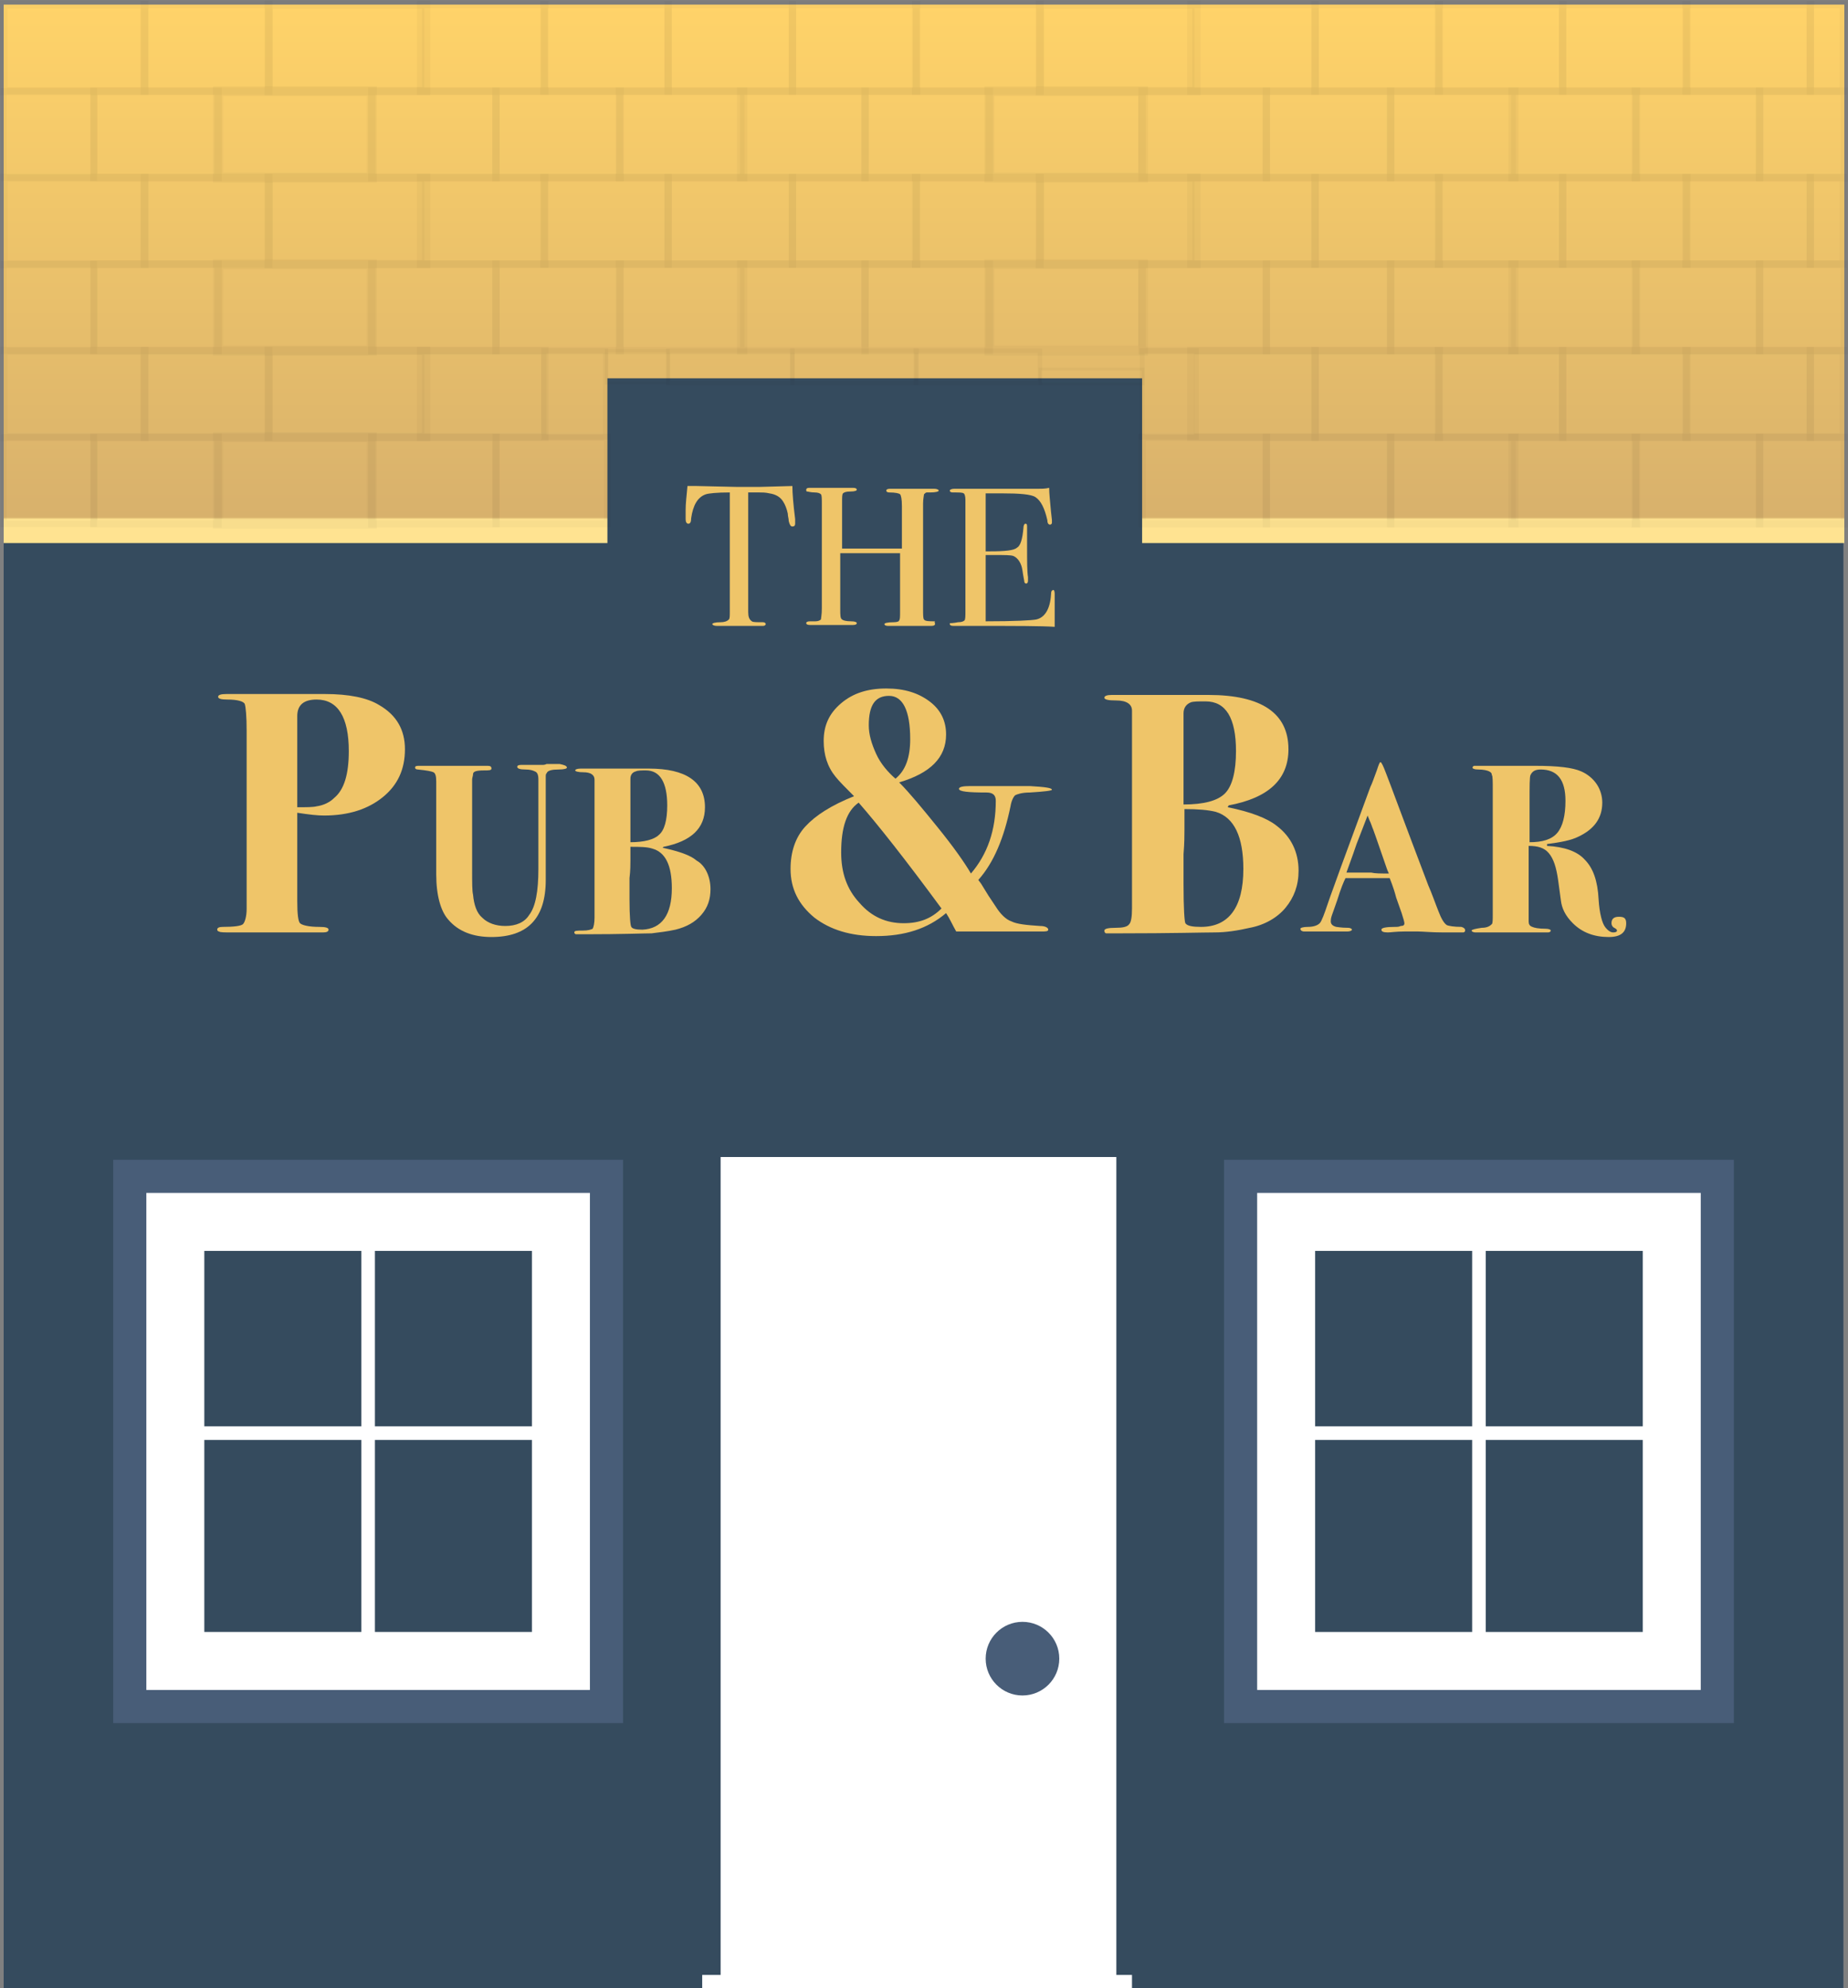 <?xml version="1.0" encoding="utf-8"?>
<!-- Generator: Adobe Illustrator 18.1.1, SVG Export Plug-In . SVG Version: 6.00 Build 0)  -->
<!DOCTYPE svg PUBLIC "-//W3C//DTD SVG 1.1//EN" "http://www.w3.org/Graphics/SVG/1.1/DTD/svg11.dtd">
<svg version="1.1" id="Layer_1" xmlns="http://www.w3.org/2000/svg" xmlns:xlink="http://www.w3.org/1999/xlink" x="0px" y="0px"
	 viewBox="0 0 200.8 216" enable-background="new 0 0 200.8 216" xml:space="preserve">
<rect x="0" y="0" width="200.8" height="216" fill="#808080" stroke="none"/>
<g>
	<rect x="0.4" y="17.7" fill="#354B5E" width="199.9" height="198.3"/>
	<g>
		<g>
			<polygon fill="#FFFFFF" points="78.3,215.8 78.3,125.7 121.3,125.7 121.3,215.7 			"/>
		</g>
		<circle fill="#485D78" cx="111.1" cy="180.2" r="4"/>
	</g>
	<g>
		<g>
			<path fill="#FFFFFF" d="M57.8,135.9v41.4H22.2v-41.4H57.8 M65.9,127.8H14.1v57.6h51.8V127.8L65.9,127.8z"/>
		</g>
		
			<rect x="14.1" y="127.8" fill="none" stroke="#485D78" stroke-width="3.6" stroke-miterlimit="10" width="51.8" height="57.6"/>
		<line fill="none" stroke="#FFFFFF" stroke-width="1.478" stroke-miterlimit="10" x1="40" y1="180.2" x2="40" y2="132.9"/>
		<line fill="none" stroke="#FFFFFF" stroke-width="1.478" stroke-miterlimit="10" x1="18.7" y1="155.7" x2="61.2" y2="155.7"/>
	</g>
	<g>
		<g>
			<path fill="#FFFFFF" d="M178.5,135.9v41.4h-35.6v-41.4H178.5 M186.6,127.8h-51.8v57.6h51.8V127.8L186.6,127.8z"/>
		</g>
		
			<rect x="134.8" y="127.8" fill="none" stroke="#485D78" stroke-width="3.6" stroke-miterlimit="10" width="51.8" height="57.6"/>
		<line fill="none" stroke="#FFFFFF" stroke-width="1.478" stroke-miterlimit="10" x1="160.7" y1="180.2" x2="160.7" y2="132.9"/>
		<line fill="none" stroke="#FFFFFF" stroke-width="1.478" stroke-miterlimit="10" x1="139.4" y1="155.7" x2="181.9" y2="155.7"/>
	</g>
	<g>
		<linearGradient id="SVGID_1_" gradientUnits="userSpaceOnUse" x1="100.389" y1="59.041" x2="100.389" y2="0.453">
			<stop  offset="4.454688e-02" style="stop-color:#FFE391"/>
			<stop  offset="4.848437e-02" style="stop-color:#D8B16C"/>
			<stop  offset="1" style="stop-color:#FFD369"/>
		</linearGradient>
		<polygon fill="url(#SVGID_1_)" points="0.4,59 66,59 66,41.1 124.1,41.1 124.1,59 200.4,59 200.4,0.5 0.4,0.5 		"/>
		<g>
			
				<rect x="124.1" y="47.5" opacity="3.000000e-02" fill="none" stroke="#000000" stroke-width="0.803" stroke-miterlimit="10" width="13.5" height="9.4"/>
			
				<rect x="151.1" y="47.5" opacity="3.000000e-02" fill="none" stroke="#000000" stroke-width="0.803" stroke-miterlimit="10" width="13.5" height="9.4"/>
			
				<rect x="177.7" y="47.5" opacity="3.000000e-02" fill="none" stroke="#000000" stroke-width="0.803" stroke-miterlimit="10" width="13.5" height="9.4"/>
			
				<rect x="129.4" y="38.1" opacity="3.000000e-02" fill="none" stroke="#000000" stroke-width="0.803" stroke-miterlimit="10" width="13.5" height="9.4"/>
			
				<rect x="124.1" y="38.1" opacity="3.000000e-02" fill="none" stroke="#000000" stroke-width="0.531" stroke-miterlimit="10" width="5.9" height="9.4"/>
			
				<rect x="137.6" y="47.5" opacity="3.000000e-02" fill="none" stroke="#000000" stroke-width="0.803" stroke-miterlimit="10" width="13.5" height="9.4"/>
			
				<rect x="164.3" y="47.5" opacity="3.000000e-02" fill="none" stroke="#000000" stroke-width="0.803" stroke-miterlimit="10" width="13.5" height="9.4"/>
			
				<rect x="191.2" y="47.5" opacity="3.000000e-02" fill="none" stroke="#000000" stroke-width="0.803" stroke-miterlimit="10" width="9.2" height="9.4"/>
			
				<rect x="142.9" y="38.1" opacity="3.000000e-02" fill="none" stroke="#000000" stroke-width="0.803" stroke-miterlimit="10" width="13.5" height="9.4"/>
			
				<rect x="169.8" y="38.1" opacity="3.000000e-02" fill="none" stroke="#000000" stroke-width="0.803" stroke-miterlimit="10" width="13.5" height="9.4"/>
			
				<rect x="156.3" y="38.1" opacity="3.000000e-02" fill="none" stroke="#000000" stroke-width="0.803" stroke-miterlimit="10" width="13.5" height="9.4"/>
			
				<rect x="183.2" y="38.1" opacity="3.000000e-02" fill="none" stroke="#000000" stroke-width="0.803" stroke-miterlimit="10" width="13.5" height="9.4"/>
			
				<rect x="196.7" y="38.1" opacity="3.000000e-02" fill="none" stroke="#000000" stroke-width="0.803" stroke-miterlimit="10" width="3.6" height="9.4"/>
			
				<rect x="124.1" y="28.7" opacity="3.000000e-02" fill="none" stroke="#000000" stroke-width="0.803" stroke-miterlimit="10" width="13.5" height="9.4"/>
			
				<rect x="151.1" y="28.7" opacity="3.000000e-02" fill="none" stroke="#000000" stroke-width="0.803" stroke-miterlimit="10" width="13.5" height="9.4"/>
			
				<rect x="177.7" y="28.7" opacity="3.000000e-02" fill="none" stroke="#000000" stroke-width="0.803" stroke-miterlimit="10" width="13.5" height="9.4"/>
			
				<rect x="129.4" y="19.3" opacity="3.000000e-02" fill="none" stroke="#000000" stroke-width="0.803" stroke-miterlimit="10" width="13.5" height="9.4"/>
			
				<rect x="113" y="19.3" opacity="3.000000e-02" fill="none" stroke="#000000" stroke-width="0.904" stroke-miterlimit="10" width="17" height="9.4"/>
			
				<rect x="137.6" y="28.7" opacity="3.000000e-02" fill="none" stroke="#000000" stroke-width="0.803" stroke-miterlimit="10" width="13.5" height="9.4"/>
			
				<rect x="164.3" y="28.7" opacity="3.000000e-02" fill="none" stroke="#000000" stroke-width="0.803" stroke-miterlimit="10" width="13.5" height="9.4"/>
			
				<rect x="191.2" y="28.7" opacity="3.000000e-02" fill="none" stroke="#000000" stroke-width="0.803" stroke-miterlimit="10" width="9.2" height="9.4"/>
			
				<rect x="142.9" y="19.3" opacity="3.000000e-02" fill="none" stroke="#000000" stroke-width="0.803" stroke-miterlimit="10" width="13.5" height="9.4"/>
			
				<rect x="169.8" y="19.3" opacity="3.000000e-02" fill="none" stroke="#000000" stroke-width="0.803" stroke-miterlimit="10" width="13.5" height="9.4"/>
			
				<rect x="156.3" y="19.3" opacity="3.000000e-02" fill="none" stroke="#000000" stroke-width="0.803" stroke-miterlimit="10" width="13.5" height="9.4"/>
			
				<rect x="183.2" y="19.3" opacity="3.000000e-02" fill="none" stroke="#000000" stroke-width="0.803" stroke-miterlimit="10" width="13.5" height="9.4"/>
			
				<rect x="196.7" y="19.3" opacity="3.000000e-02" fill="none" stroke="#000000" stroke-width="0.803" stroke-miterlimit="10" width="3.6" height="9.4"/>
			
				<rect x="124.1" y="9.9" opacity="3.000000e-02" fill="none" stroke="#000000" stroke-width="0.803" stroke-miterlimit="10" width="13.5" height="9.4"/>
			
				<rect x="151.1" y="9.9" opacity="3.000000e-02" fill="none" stroke="#000000" stroke-width="0.803" stroke-miterlimit="10" width="13.5" height="9.4"/>
			
				<rect x="177.7" y="9.9" opacity="3.000000e-02" fill="none" stroke="#000000" stroke-width="0.803" stroke-miterlimit="10" width="13.5" height="9.4"/>
			
				<rect x="129.4" y="0.5" opacity="3.000000e-02" fill="none" stroke="#000000" stroke-width="0.803" stroke-miterlimit="10" width="13.5" height="9.4"/>
			
				<rect x="113" y="0.5" opacity="3.000000e-02" fill="none" stroke="#000000" stroke-width="0.904" stroke-miterlimit="10" width="17" height="9.4"/>
			
				<rect x="137.6" y="9.9" opacity="3.000000e-02" fill="none" stroke="#000000" stroke-width="0.803" stroke-miterlimit="10" width="13.5" height="9.4"/>
			
				<rect x="164.3" y="9.9" opacity="3.000000e-02" fill="none" stroke="#000000" stroke-width="0.803" stroke-miterlimit="10" width="13.5" height="9.4"/>
			
				<rect x="191.2" y="9.9" opacity="3.000000e-02" fill="none" stroke="#000000" stroke-width="0.803" stroke-miterlimit="10" width="9.2" height="9.4"/>
			
				<rect x="142.9" y="0.5" opacity="3.000000e-02" fill="none" stroke="#000000" stroke-width="0.803" stroke-miterlimit="10" width="13.5" height="9.4"/>
			
				<rect x="169.8" y="0.5" opacity="3.000000e-02" fill="none" stroke="#000000" stroke-width="0.803" stroke-miterlimit="10" width="13.5" height="9.4"/>
			
				<rect x="156.3" y="0.5" opacity="3.000000e-02" fill="none" stroke="#000000" stroke-width="0.803" stroke-miterlimit="10" width="13.5" height="9.4"/>
			
				<rect x="183.2" y="0.5" opacity="3.000000e-02" fill="none" stroke="#000000" stroke-width="0.803" stroke-miterlimit="10" width="13.5" height="9.4"/>
			
				<rect x="196.7" y="0.5" opacity="3.000000e-02" fill="none" stroke="#000000" stroke-width="0.803" stroke-miterlimit="10" width="3.6" height="9.4"/>
			
				<rect x="40.4" y="47.5" opacity="3.000000e-02" fill="none" stroke="#000000" stroke-width="0.803" stroke-miterlimit="10" width="13.5" height="9.4"/>
			
				<rect x="45.7" y="38.1" opacity="3.000000e-02" fill="none" stroke="#000000" stroke-width="0.803" stroke-miterlimit="10" width="13.5" height="9.4"/>
			
				<rect x="29.2" y="38.1" opacity="3.000000e-02" fill="none" stroke="#000000" stroke-width="0.905" stroke-miterlimit="10" width="17.1" height="9.4"/>
			
				<rect x="53.9" y="47.5" opacity="3.000000e-02" fill="none" stroke="#000000" stroke-width="0.761" stroke-miterlimit="10" width="12.1" height="9.4"/>
			
				<rect x="59.1" y="38.1" opacity="3.000000e-02" fill="none" stroke="#000000" stroke-width="0.568" stroke-miterlimit="10" width="6.7" height="9.4"/>
			
				<rect x="86.1" y="38.1" opacity="3.000000e-02" fill="none" stroke="#000000" stroke-width="0.488" stroke-miterlimit="10" width="13.5" height="3.5"/>
			
				<rect x="72.6" y="38.1" opacity="3.000000e-02" fill="none" stroke="#000000" stroke-width="0.488" stroke-miterlimit="10" width="13.5" height="3.5"/>
			
				<rect x="65.9" y="38.1" opacity="3.000000e-02" fill="none" stroke="#000000" stroke-width="0.345" stroke-miterlimit="10" width="6.7" height="3.5"/>
			
				<rect x="99.5" y="38.1" opacity="3.000000e-02" fill="none" stroke="#000000" stroke-width="0.488" stroke-miterlimit="10" width="13.5" height="3.5"/>
			
				<rect x="113" y="40.1" opacity="3.000000e-02" fill="none" stroke="#000000" stroke-width="0.306" stroke-miterlimit="10" width="11.2" height="1.6"/>
			
				<rect x="40.4" y="28.7" opacity="3.000000e-02" fill="none" stroke="#000000" stroke-width="0.803" stroke-miterlimit="10" width="13.5" height="9.4"/>
			
				<rect x="67.3" y="28.7" opacity="3.000000e-02" fill="none" stroke="#000000" stroke-width="0.803" stroke-miterlimit="10" width="13.5" height="9.4"/>
			
				<rect x="94" y="28.7" opacity="3.000000e-02" fill="none" stroke="#000000" stroke-width="0.803" stroke-miterlimit="10" width="13.5" height="9.4"/>
			
				<rect x="45.7" y="19.3" opacity="3.000000e-02" fill="none" stroke="#000000" stroke-width="0.803" stroke-miterlimit="10" width="13.5" height="9.4"/>
			
				<rect x="29.2" y="19.3" opacity="3.000000e-02" fill="none" stroke="#000000" stroke-width="0.905" stroke-miterlimit="10" width="17.1" height="9.4"/>
			
				<rect x="53.9" y="28.7" opacity="3.000000e-02" fill="none" stroke="#000000" stroke-width="0.803" stroke-miterlimit="10" width="13.5" height="9.4"/>
			
				<rect x="80.5" y="28.7" opacity="3.000000e-02" fill="none" stroke="#000000" stroke-width="0.803" stroke-miterlimit="10" width="13.5" height="9.4"/>
			
				<rect x="107.5" y="28.7" opacity="3.000000e-02" fill="none" stroke="#000000" stroke-width="1.083" stroke-miterlimit="10" width="16.7" height="9.4"/>
			
				<rect x="59.1" y="19.3" opacity="3.000000e-02" fill="none" stroke="#000000" stroke-width="0.803" stroke-miterlimit="10" width="13.5" height="9.4"/>
			
				<rect x="86.1" y="19.3" opacity="3.000000e-02" fill="none" stroke="#000000" stroke-width="0.803" stroke-miterlimit="10" width="13.5" height="9.4"/>
			
				<rect x="72.6" y="19.3" opacity="3.000000e-02" fill="none" stroke="#000000" stroke-width="0.803" stroke-miterlimit="10" width="13.5" height="9.4"/>
			
				<rect x="99.5" y="19.3" opacity="3.000000e-02" fill="none" stroke="#000000" stroke-width="0.803" stroke-miterlimit="10" width="13.5" height="9.4"/>
			
				<rect x="40.4" y="9.9" opacity="3.000000e-02" fill="none" stroke="#000000" stroke-width="0.803" stroke-miterlimit="10" width="13.5" height="9.4"/>
			
				<rect x="67.3" y="9.9" opacity="3.000000e-02" fill="none" stroke="#000000" stroke-width="0.803" stroke-miterlimit="10" width="13.5" height="9.4"/>
			
				<rect x="94" y="9.9" opacity="3.000000e-02" fill="none" stroke="#000000" stroke-width="0.803" stroke-miterlimit="10" width="13.5" height="9.4"/>
			
				<rect x="45.7" y="0.5" opacity="3.000000e-02" fill="none" stroke="#000000" stroke-width="0.803" stroke-miterlimit="10" width="13.5" height="9.4"/>
			
				<rect x="29.2" y="0.5" opacity="3.000000e-02" fill="none" stroke="#000000" stroke-width="0.905" stroke-miterlimit="10" width="17.1" height="9.4"/>
			
				<rect x="53.9" y="9.9" opacity="3.000000e-02" fill="none" stroke="#000000" stroke-width="0.803" stroke-miterlimit="10" width="13.5" height="9.4"/>
			
				<rect x="80.5" y="9.9" opacity="3.000000e-02" fill="none" stroke="#000000" stroke-width="0.803" stroke-miterlimit="10" width="13.5" height="9.4"/>
			
				<rect x="107.5" y="9.9" opacity="3.000000e-02" fill="none" stroke="#000000" stroke-width="1.083" stroke-miterlimit="10" width="16.7" height="9.4"/>
			
				<rect x="59.1" y="0.5" opacity="3.000000e-02" fill="none" stroke="#000000" stroke-width="0.803" stroke-miterlimit="10" width="13.5" height="9.4"/>
			
				<rect x="86.1" y="0.5" opacity="3.000000e-02" fill="none" stroke="#000000" stroke-width="0.803" stroke-miterlimit="10" width="13.5" height="9.4"/>
			
				<rect x="72.6" y="0.5" opacity="3.000000e-02" fill="none" stroke="#000000" stroke-width="0.803" stroke-miterlimit="10" width="13.5" height="9.4"/>
			
				<rect x="99.5" y="0.5" opacity="3.000000e-02" fill="none" stroke="#000000" stroke-width="0.803" stroke-miterlimit="10" width="13.5" height="9.4"/>
			
				<rect x="10.2" y="47.5" opacity="3.000000e-02" fill="none" stroke="#000000" stroke-width="0.803" stroke-miterlimit="10" width="13.5" height="9.4"/>
			
				<rect x="0.4" y="47.5" opacity="3.000000e-02" fill="none" stroke="#000000" stroke-width="0.685" stroke-miterlimit="10" width="9.8" height="9.4"/>
			
				<rect x="23.7" y="47.5" opacity="3.000000e-02" fill="none" stroke="#000000" stroke-width="1.085" stroke-miterlimit="10" width="16.7" height="9.4"/>
			
				<rect x="0.4" y="38.1" opacity="3.000000e-02" fill="none" stroke="#000000" stroke-width="0.856" stroke-miterlimit="10" width="15.3" height="9.4"/>
			
				<rect x="15.7" y="38.1" opacity="3.000000e-02" fill="none" stroke="#000000" stroke-width="0.803" stroke-miterlimit="10" width="13.5" height="9.4"/>
			
				<rect x="10.2" y="28.7" opacity="3.000000e-02" fill="none" stroke="#000000" stroke-width="0.803" stroke-miterlimit="10" width="13.5" height="9.4"/>
			
				<rect x="0.4" y="28.7" opacity="3.000000e-02" fill="none" stroke="#000000" stroke-width="0.685" stroke-miterlimit="10" width="9.8" height="9.4"/>
			
				<rect x="23.7" y="28.7" opacity="3.000000e-02" fill="none" stroke="#000000" stroke-width="1.085" stroke-miterlimit="10" width="16.7" height="9.4"/>
			
				<rect x="0.4" y="19.3" opacity="3.000000e-02" fill="none" stroke="#000000" stroke-width="0.856" stroke-miterlimit="10" width="15.3" height="9.4"/>
			
				<rect x="15.7" y="19.3" opacity="3.000000e-02" fill="none" stroke="#000000" stroke-width="0.803" stroke-miterlimit="10" width="13.5" height="9.4"/>
			
				<rect x="10.2" y="9.9" opacity="3.000000e-02" fill="none" stroke="#000000" stroke-width="0.803" stroke-miterlimit="10" width="13.5" height="9.4"/>
			
				<rect x="0.4" y="9.9" opacity="3.000000e-02" fill="none" stroke="#000000" stroke-width="0.685" stroke-miterlimit="10" width="9.8" height="9.4"/>
			
				<rect x="23.7" y="9.9" opacity="3.000000e-02" fill="none" stroke="#000000" stroke-width="1.085" stroke-miterlimit="10" width="16.7" height="9.4"/>
			
				<rect x="0.4" y="0.5" opacity="3.000000e-02" fill="none" stroke="#000000" stroke-width="0.856" stroke-miterlimit="10" width="15.3" height="9.4"/>
			
				<rect x="15.7" y="0.5" opacity="3.000000e-02" fill="none" stroke="#000000" stroke-width="0.803" stroke-miterlimit="10" width="13.5" height="9.4"/>
		</g>
	</g>
	<g>
		<g>
			<path fill="#EFC569" d="M44,81.4c0,2.2-0.8,3.9-2.4,5.2c-1.6,1.3-3.7,2-6.4,2c-0.7,0-1.6-0.1-2.9-0.3v9.6c0,1.4,0.1,2.2,0.3,2.4
				s0.9,0.4,2.1,0.4c0.7,0,1,0.1,1,0.3c0,0.2-0.2,0.3-0.6,0.3h-0.6c-0.1,0-0.7,0-1.7,0c-1,0-2.1,0-3.2,0h-4.4c-0.8,0-1.3,0-1.4-0.1
				c-0.1,0-0.2-0.1-0.2-0.2c0-0.2,0.2-0.3,0.6-0.3c1.2,0,2-0.1,2.2-0.3s0.4-0.8,0.4-1.7V79.4c0-1.6-0.1-2.6-0.2-2.9
				c-0.1-0.3-0.8-0.5-1.9-0.5c-0.7,0-1-0.1-1-0.3c0-0.2,0.3-0.3,0.9-0.3l10.7,0c2.6,0,4.6,0.4,5.9,1.2C43.1,77.7,44,79.3,44,81.4z
				 M37.9,81.6c0-3.7-1.2-5.6-3.5-5.6c-1.4,0-2.1,0.6-2.1,1.8v9.9c1,0,1.7,0,2.1-0.1c0.7-0.1,1.4-0.4,1.9-0.9
				C37.4,85.8,37.9,84.1,37.9,81.6z"/>
			<path fill="#EFC569" d="M61.6,83.4c0,0.1-0.3,0.2-0.9,0.2c-0.7,0-1.2,0.1-1.3,0.4c-0.1,0.1-0.1,0.2-0.1,0.4v11.2
				c0,4.2-2,6.2-5.9,6.2c-2,0-3.6-0.6-4.7-1.9c-0.8-0.9-1.3-2.6-1.3-4.9V84.9c0-0.6-0.1-0.9-0.3-1c-0.2-0.1-0.7-0.2-1.7-0.3
				c-0.2,0-0.3-0.1-0.3-0.2c0-0.2,0.2-0.2,0.5-0.2h0.2c0.2,0,0.3,0,0.4,0h1.6c1.5,0,2.7,0,3.4,0c1,0,1.4,0,1.2,0h0.6
				c0.3,0,0.4,0.1,0.4,0.3c0,0.2-0.3,0.2-0.8,0.2c-0.8,0-1.2,0.1-1.2,0.4c0,0.2-0.1,0.4-0.1,0.6v9.8c0,1.4,0,2.3,0.1,2.7
				c0.1,1.1,0.4,2,1,2.5c0.6,0.6,1.5,0.9,2.5,0.9c1.2,0,2.1-0.4,2.6-1.2c0.7-0.9,1-2.6,1-5v-8.7c0-0.2,0-0.4,0-0.6s0-0.4,0-0.4
				c0-0.5-0.1-0.8-0.4-0.9c-0.2-0.1-0.5-0.2-1-0.2c-0.6,0-0.9-0.1-0.9-0.3c0-0.1,0.1-0.2,0.4-0.2c0.3,0,0.6,0,1.2,0
				c0.5,0,0.9,0,1.2,0c0,0,0.2,0,0.4-0.1c0.3,0,0.6,0,0.8,0h0.6C61.3,83.1,61.6,83.2,61.6,83.4z"/>
			<path fill="#EFC569" d="M77.2,96.6c0,1.1-0.3,2-1,2.8s-1.6,1.3-2.8,1.6c-0.9,0.2-1.8,0.3-2.6,0.4c-0.8,0-3.2,0.1-7.2,0.1
				c-0.6,0-0.9,0-1,0s-0.2-0.1-0.2-0.2c0-0.2,0.3-0.2,0.9-0.2c0.6,0,0.9-0.1,1.1-0.2c0.1-0.2,0.2-0.6,0.2-1.2v-15
				c0-0.5-0.4-0.8-1.2-0.8c-0.6,0-0.9-0.1-0.9-0.2c0-0.1,0.2-0.2,0.6-0.2c0.4,0,0.7,0,1.1,0h6.3c4,0,6.1,1.4,6.1,4.2
				c0,2.3-1.5,3.7-4.5,4.3l-0.1,0.1c1.8,0.4,3,0.8,3.7,1.4C76.6,94,77.2,95.2,77.2,96.6z M73,96.5c0-2.5-0.7-3.9-2.1-4.3
				c-0.6-0.2-1.4-0.2-2.4-0.2v1.5c0,0.4,0,1.1-0.1,1.9c0,0.4,0,1.2,0,2.3c0,1.9,0.1,2.9,0.2,3c0.1,0.2,0.5,0.3,1.2,0.3
				C71.9,100.9,73,99.4,73,96.5z M72.5,87.5c0-2.5-0.8-3.8-2.3-3.8c-0.5,0-0.9,0-1.1,0.1c-0.4,0.1-0.6,0.4-0.6,0.8v6.9
				c1.5,0,2.6-0.3,3.1-0.8C72.2,90.2,72.5,89.1,72.5,87.5z"/>
			<path fill="#EFC569" d="M114.3,85.8c0,0.1-0.8,0.2-2.4,0.3c-0.9,0-1.4,0.2-1.6,0.3c-0.2,0.2-0.4,0.6-0.5,1.2
				c-0.7,3.4-1.8,6.1-3.5,8l0.3,0.4l0.8,1.3l0.8,1.2c0.5,0.8,1.1,1.4,1.7,1.6c0.6,0.3,1.6,0.4,3.1,0.5c0.6,0,0.9,0.2,0.9,0.4
				c0,0.2-0.3,0.2-0.8,0.2h-2.3c-1.5,0-2.1,0-1.8,0c-0.7,0-2.4,0-5.1,0c-0.4-0.7-0.7-1.4-1.1-2c-2,1.7-4.5,2.5-7.6,2.5
				c-2.8,0-5-0.7-6.7-2c-1.7-1.4-2.6-3.1-2.6-5.3c0-1.8,0.5-3.4,1.6-4.6c1.1-1.2,2.8-2.3,5.3-3.3c-0.9-0.9-1.6-1.6-2-2.1
				c-0.9-1.1-1.3-2.4-1.3-3.9c0-1.7,0.6-3,1.9-4.1c1.3-1.1,2.9-1.6,4.9-1.6c2,0,3.5,0.5,4.7,1.4c1.2,0.9,1.8,2.1,1.8,3.6
				c0,2.5-1.7,4.2-5.1,5.2c1.1,1.1,2.5,2.8,4.2,4.9c1.7,2.1,2.9,3.8,3.6,5c1.8-2.1,2.7-4.7,2.7-7.9c0-0.6-0.3-0.9-1-0.9
				c-2,0-3-0.1-3-0.4c0-0.2,0.4-0.3,1.2-0.3h3.3h3.2C113.6,85.5,114.3,85.6,114.3,85.8z M102.3,98.7c-3.9-5.3-6.9-9.1-9-11.5
				c-1.3,0.9-1.9,2.7-1.9,5.4c0,2.2,0.6,4,2,5.5c1.3,1.5,2.9,2.2,4.8,2.2C99.9,100.3,101.2,99.8,102.3,98.7z M98.9,80.3
				c0-3.1-0.8-4.7-2.3-4.7c-1.5,0-2.2,1-2.2,3.2c0,1,0.3,2,0.8,3.1c0.5,1.1,1.3,2,2.1,2.7C98.4,83.7,98.9,82.3,98.9,80.3z"/>
			<path fill="#EFC569" d="M141.1,94.6c0,1.6-0.5,2.9-1.4,4s-2.3,1.9-3.9,2.2c-1.3,0.3-2.6,0.5-3.8,0.5c-1.2,0-4.6,0.1-10.4,0.1
				c-0.8,0-1.3,0-1.4,0c-0.1,0-0.2-0.1-0.2-0.3c0-0.2,0.4-0.3,1.2-0.3c0.8,0,1.3-0.1,1.5-0.4c0.2-0.2,0.3-0.8,0.3-1.7V77.2
				c0-0.7-0.6-1.1-1.7-1.1c-0.9,0-1.3-0.1-1.3-0.3c0-0.2,0.3-0.3,0.8-0.3c0.5,0,1,0,1.5,0h9c5.8,0,8.7,2,8.7,5.9
				c0,3.3-2.2,5.3-6.5,6.1l-0.1,0.2c2.5,0.5,4.3,1.2,5.3,2C140.3,90.9,141.1,92.6,141.1,94.6z M135.1,94.4c0-3.5-1-5.6-3-6.2
				c-0.8-0.2-1.9-0.3-3.4-0.3v2.2c0,0.6,0,1.5-0.1,2.7c0,0.6,0,1.7,0,3.2c0,2.7,0.1,4.1,0.2,4.3c0.2,0.3,0.8,0.4,1.7,0.4
				C133.5,100.7,135.1,98.6,135.1,94.4z M134.3,81.6c0-3.6-1.1-5.4-3.3-5.4c-0.8,0-1.3,0-1.6,0.1c-0.5,0.2-0.8,0.6-0.8,1.2v9.9
				c2.2,0,3.7-0.4,4.5-1.2C133.9,85.4,134.3,83.8,134.3,81.6z"/>
			<path fill="#EFC569" d="M159.2,101.1c0,0.1-0.1,0.2-0.2,0.2c-0.1,0-0.5,0-1,0c-0.1,0-0.5,0-1.2,0c-1.3,0-2.2-0.1-2.7-0.1
				c-0.6,0-1.1,0-1.5,0c-0.9,0-1.5,0.1-1.8,0.1c-0.5,0-0.7-0.1-0.7-0.3s0.5-0.3,1.5-0.3c0.2,0,0.4,0,0.6-0.1c0.3,0,0.4-0.1,0.4-0.3
				c0-0.1-0.1-0.5-0.3-1.1l-0.6-1.7c-0.1-0.4-0.3-1.1-0.7-2.1h-0.5h-2c-0.7,0-1.5,0-2.3,0c-0.2,0.4-0.5,1.1-0.9,2.4l-0.6,1.7
				c-0.1,0.3-0.1,0.5-0.1,0.6c0,0.3,0.2,0.5,0.6,0.6c0.1,0,0.5,0.1,1.3,0.1c0.2,0,0.4,0.1,0.4,0.2c0,0.1-0.2,0.2-0.5,0.2H142
				c-0.1,0-0.2,0-0.3,0c-0.2,0-0.4-0.1-0.4-0.3c0-0.1,0.3-0.2,0.8-0.2c0.7,0,1.1-0.2,1.3-0.4c0.2-0.2,0.5-1,0.9-2.2
				c0.3-0.9,0.8-2.2,1.4-3.9l3.2-8.7c0.2-0.4,0.4-1,0.7-1.8c0.2-0.6,0.3-0.9,0.4-0.9s0.3,0.4,0.6,1.2c0.4,1,1.9,5.1,4.6,12.2
				c0.4,0.9,0.7,1.8,1.1,2.8c0.3,0.8,0.6,1.3,0.9,1.5c0.2,0.1,0.8,0.2,1.6,0.2C159.1,100.8,159.2,100.9,159.2,101.1z M150.9,94.9
				c0-0.1-0.1-0.2-0.2-0.5c-0.7-2-1.2-3.5-1.5-4.3c-0.1-0.2-0.2-0.6-0.4-1l-0.2-0.5c-0.3,0.8-0.7,1.8-1.2,3.1
				c-0.5,1.5-0.9,2.5-1.1,3.1c0.2,0,0.3,0,0.6,0c0.2,0,0.4,0,0.6,0h1.5C149.4,94.9,150,94.9,150.9,94.9z"/>
			<path fill="#EFC569" d="M176.7,100.3c0,1-0.6,1.5-1.9,1.5c-1.6,0-2.9-0.5-3.9-1.5c-0.8-0.8-1.2-1.6-1.3-2.5l-0.3-2.2
				c-0.2-1.4-0.5-2.3-1-2.9s-1.2-0.8-2.2-0.8v6c0,1.4,0,2.1,0,2.2c0,0.3,0.1,0.5,0.4,0.6c0.2,0.1,0.7,0.2,1.4,0.2
				c0.4,0,0.6,0.1,0.6,0.2c0,0.1-0.1,0.2-0.3,0.2h-2.5h-0.4c-0.3,0-0.6,0-0.9,0h-1.9c-0.2,0-0.4,0-0.6,0c-0.2,0-0.3,0-0.4,0h-1.2
				c-0.2,0-0.4-0.1-0.4-0.2c0-0.1,0.4-0.2,1.1-0.3c0.6,0,0.9-0.2,1.1-0.4c0.1-0.1,0.1-0.5,0.1-1.1V85.8c0-0.9,0-1.5-0.1-1.6
				c0-0.2-0.1-0.3-0.3-0.4c-0.2-0.1-0.6-0.2-1.2-0.2c-0.4,0-0.6-0.1-0.6-0.2c0-0.1,0.1-0.2,0.2-0.2s0.6,0,1.3,0h0.5
				c0.3,0,0.6,0,0.9,0h0.9c0,0,0.2,0,0.6,0c0.3,0,0.6,0,0.9,0h1.5c2.5,0,4.1,0.2,5,0.6c0.7,0.3,1.3,0.8,1.7,1.4
				c0.4,0.6,0.6,1.3,0.6,2c0,1.7-0.9,2.9-2.6,3.7c-0.8,0.4-1.9,0.6-3.4,0.8l0,0.2c1.9,0.1,3.3,0.6,4.1,1.5c0.9,0.9,1.4,2.3,1.5,4.3
				c0.1,1.6,0.4,2.6,0.7,3c0.3,0.4,0.6,0.6,0.9,0.6c0.3,0,0.4-0.1,0.4-0.2c0-0.1-0.1-0.2-0.3-0.3c-0.2-0.1-0.3-0.3-0.3-0.5
				c0-0.5,0.3-0.7,0.8-0.7S176.7,99.7,176.7,100.3z M170.1,87c0-2.3-0.9-3.4-2.7-3.4c-0.6,0-0.9,0.2-1.1,0.6
				c-0.1,0.2-0.1,1.2-0.1,2.9v4.4c1.4,0,2.4-0.3,3-1S170.1,88.6,170.1,87z"/>
		</g>
		<g>
			<path fill="#EFC569" d="M86.4,56.9c0,0.2-0.1,0.3-0.3,0.3s-0.3-0.2-0.4-0.6c0-0.3-0.1-0.5-0.1-0.8c-0.1-0.5-0.3-1-0.5-1.3
				c-0.3-0.5-0.8-0.8-1.5-0.9c-0.4-0.1-0.8-0.1-1.1-0.1c-0.7,0-1.1,0-1.2,0v13c0,0.5,0.1,0.8,0.4,1c0.1,0.1,0.5,0.1,1.2,0.1
				c0.2,0,0.3,0.1,0.3,0.2c0,0.1-0.1,0.2-0.3,0.2c-0.1,0-0.2,0-0.3,0c-0.9,0-1.5,0-1.8,0c-0.5,0-0.9,0-1.3,0c-0.4,0-0.9,0-1.6,0
				c-0.3,0-0.5-0.1-0.5-0.2c0-0.1,0.3-0.2,0.9-0.2c0.4,0,0.7-0.1,0.9-0.3c0.1-0.1,0.1-0.4,0.1-0.9V53.5c-1.4,0-2.3,0.1-2.6,0.2
				c-0.9,0.3-1.4,1.2-1.6,2.6c0,0.4-0.1,0.6-0.3,0.6c-0.2,0-0.3-0.2-0.3-0.5c0-0.2,0-0.3,0-0.5l0-0.5c0-0.7,0.1-1.5,0.2-2.6h1
				l4.4,0.1c0.5,0,1.3,0,2.4,0l3.6-0.1c0,0.8,0.1,2,0.3,3.6c0,0,0,0.1,0,0.2S86.4,56.9,86.4,56.9z"/>
			<path fill="#EFC569" d="M101.6,67.8c0,0.1-0.1,0.2-0.4,0.2h-2.9c-0.2,0-0.5,0-0.9,0s-0.7,0-0.9,0c-0.3,0-0.4-0.1-0.4-0.2
				c0-0.1,0.3-0.2,1-0.2c0.4,0,0.6-0.1,0.6-0.2c0.1-0.1,0.1-0.4,0.1-1v-6.3h-6.5v6.1c0,0.6,0,1,0.2,1.1c0.1,0.1,0.4,0.2,1,0.2
				c0.4,0,0.6,0.1,0.6,0.2c0,0.1-0.1,0.2-0.4,0.2h-0.2c-0.3,0-0.7,0-1.1,0c-0.4,0-0.6,0-0.7,0c-0.2,0-0.5,0-0.9,0c-0.4,0-1,0-1.8,0
				c-0.3,0-0.4-0.1-0.4-0.2c0-0.1,0.1-0.2,0.4-0.2c0.2,0,0.4,0,0.6,0c0.3,0,0.5-0.1,0.6-0.2c0-0.1,0.1-0.5,0.1-1.2V54.8
				c0-0.6,0-1-0.1-1.1s-0.3-0.2-0.7-0.2c-0.4,0-0.7-0.1-0.8-0.1c-0.1,0-0.1-0.1-0.1-0.2c0-0.1,0.1-0.2,0.3-0.2c0.1,0,0.2,0,0.4,0
				c0.4,0,1.2,0,2.5,0c0.7,0,1.2,0,1.5,0c0.1,0,0.2,0,0.4,0c0.3,0,0.4,0.1,0.4,0.2c0,0.1-0.2,0.2-0.7,0.2c-0.5,0-0.7,0.1-0.8,0.2
				c-0.1,0.1-0.1,0.4-0.1,1v5h6.5V55c0-0.8-0.1-1.2-0.2-1.3s-0.5-0.2-1.2-0.2c-0.2,0-0.3-0.1-0.3-0.2c0-0.1,0.1-0.2,0.4-0.2h0.1
				c0.2,0,0.6,0,1.1,0c0.5,0,0.9,0,1.2,0c0.9,0,1.5,0,1.8,0c0.3,0,0.5,0,0.6,0c0.3,0,0.5,0.1,0.5,0.2s-0.3,0.2-0.9,0.2
				c-0.2,0-0.3,0-0.4,0c-0.1,0-0.2,0.1-0.3,0.2c0,0.1-0.1,0.5-0.1,1v11.4c0,0.7,0,1.1,0.1,1.2c0.1,0.2,0.6,0.2,1.2,0.2
				C101.5,67.6,101.6,67.6,101.6,67.8z"/>
			<path fill="#EFC569" d="M114.6,64.5c0,0.1,0,0.4,0,1.1s0,1.3,0,1.8v0.7c-1.4-0.1-4.2-0.1-8.3-0.1c-0.5,0-1,0-1.5,0
				c-0.5,0-0.8,0-1,0h-0.2c-0.3,0-0.4-0.1-0.4-0.2c0-0.1,0-0.1,0.1-0.1c0,0,0.3,0,0.8-0.1c0.4,0,0.6-0.1,0.7-0.2
				c0.1-0.1,0.1-0.5,0.1-1V54.3c0-0.4-0.1-0.7-0.2-0.7c-0.1-0.1-0.5-0.1-1.2-0.1c-0.2,0-0.3-0.1-0.3-0.2s0.2-0.2,0.5-0.2h3.7
				c0.1,0,0.9,0,2.4,0s2.5,0,3,0c0.4,0,0.8,0,1.2-0.1c0,0.6,0.1,1.5,0.2,2.6l0.1,0.9c0,0.1,0,0.2,0,0.3c0,0.1-0.1,0.2-0.2,0.2
				c-0.2,0-0.3-0.2-0.3-0.5c-0.3-1.3-0.7-2.1-1.3-2.5c-0.5-0.3-1.7-0.4-3.6-0.4h-1.8v6.3h0.5c1.6,0,2.6-0.1,2.9-0.4
				c0.4-0.2,0.6-1,0.7-2.1c0-0.3,0.1-0.5,0.2-0.5c0.2,0,0.2,0.1,0.2,0.4c0,0.3,0,0.6,0,1.1c0,0.5,0,0.9,0,1.1c0,1.5,0,2.6,0.1,3.2
				c0,0.1,0,0.3,0,0.4c0,0.2-0.1,0.3-0.2,0.3c-0.1,0-0.2-0.1-0.2-0.2c0-0.1-0.1-0.5-0.2-1.2c-0.1-0.8-0.5-1.4-1-1.6
				c-0.3-0.1-0.9-0.1-2-0.1h-1v7.2c3.2,0,5-0.1,5.5-0.2c0.9-0.2,1.5-1.1,1.6-2.7c0-0.4,0.1-0.5,0.3-0.5
				C114.5,64.1,114.6,64.2,114.6,64.5z"/>
		</g>
	</g>
	<line fill="none" stroke="#FFFFFF" stroke-width="1.478" stroke-miterlimit="10" x1="76.3" y1="215.3" x2="123" y2="215.3"/>
</g>
</svg>
